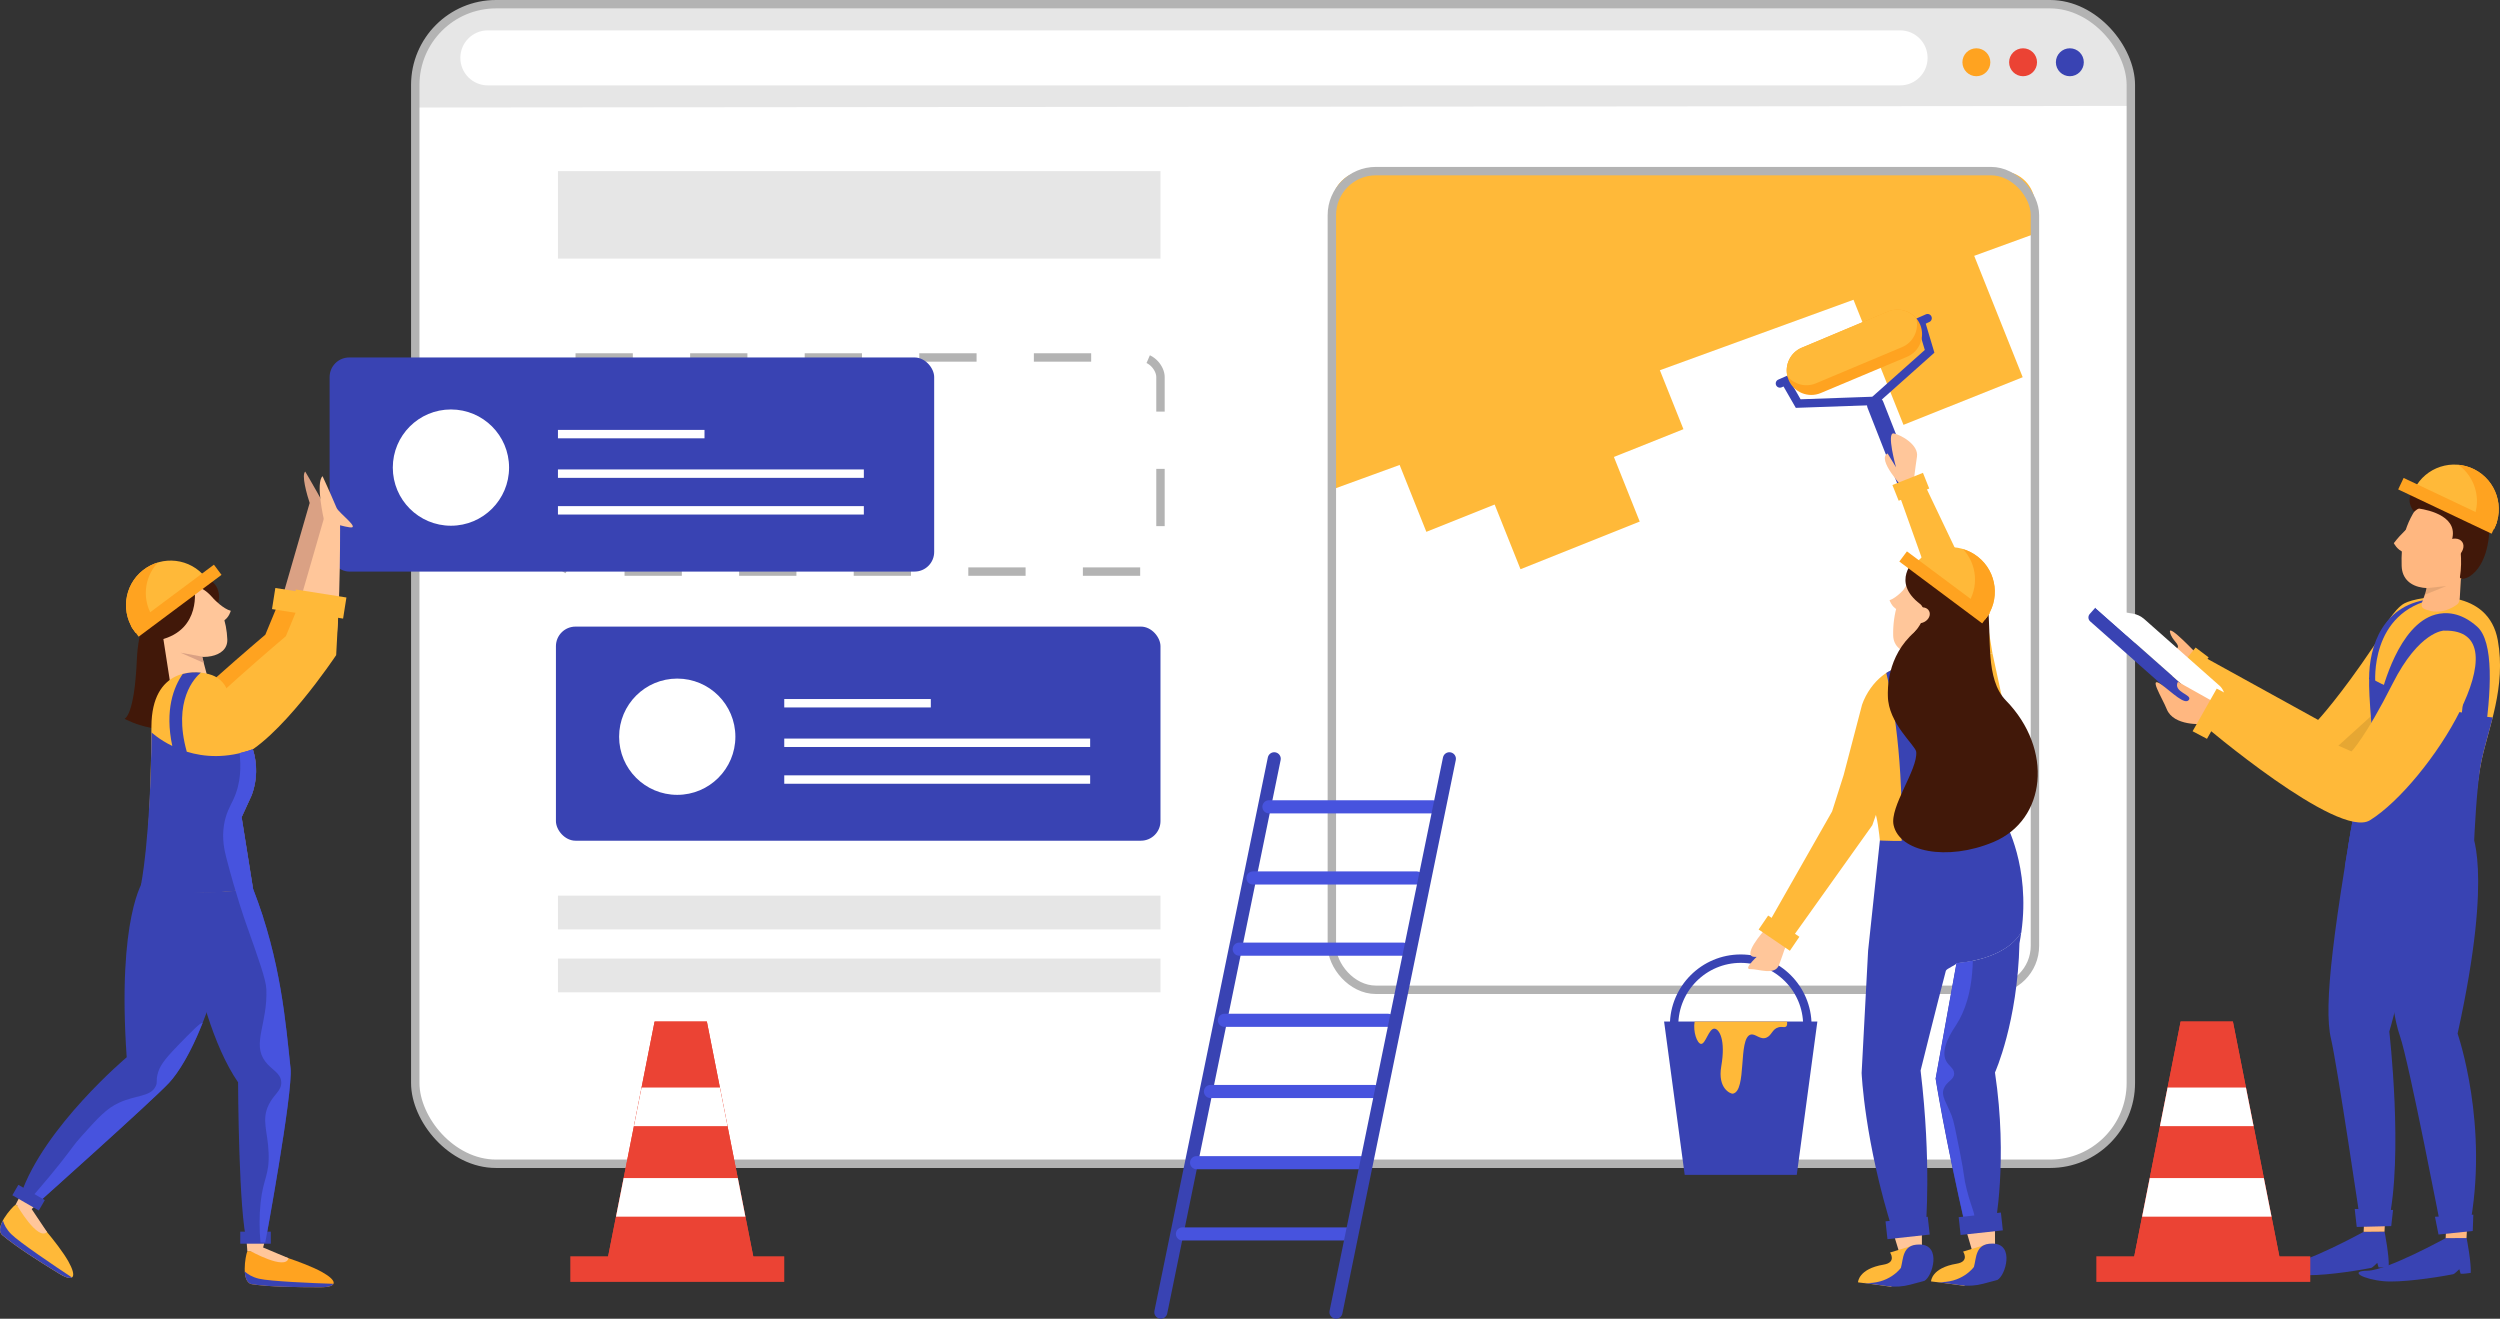 <?xml version="1.0" encoding="UTF-8"?>
<svg id="OBJECTS" xmlns="http://www.w3.org/2000/svg" viewBox="0 0 297.16 156.75">
  <rect x="0" y="0" width="297.16" height="156.75" fill="#333333" stroke="none"/>
  <defs>
    <style>
      .cls-1 {
        fill: #fff;
      }

      .cls-2 {
        fill: #ffc69a;
      }

      .cls-3 {
        stroke: #fff;
      }

      .cls-3, .cls-4, .cls-5, .cls-6, .cls-7, .cls-8 {
        fill: none;
        stroke-miterlimit: 10;
      }

      .cls-4, .cls-6, .cls-8 {
        stroke: #3943b3;
      }

      .cls-5, .cls-7 {
        stroke: #b3b3b3;
      }

      .cls-9 {
        fill: #e6e6e6;
      }

      .cls-10 {
        opacity: .1;
      }

      .cls-11 {
        fill: #daa184;
      }

      .cls-12 {
        fill: #eb4334;
      }

      .cls-13 {
        fill: #3943b3;
      }

      .cls-14 {
        fill: #ffa320;
      }

      .cls-15 {
        fill: #ffb780;
      }

      .cls-16 {
        fill: #411809;
      }

      .cls-6 {
        stroke-width: 2px;
      }

      .cls-6, .cls-8 {
        stroke-linecap: round;
      }

      .cls-7 {
        stroke-dasharray: 0 0 6.81 6.81;
      }

      .cls-17 {
        fill: #ffb939;
      }

      .cls-18 {
        fill: #4753de;
      }
    </style>
  </defs>
  <rect class="cls-1" x="49.36" y=".5" width="203.92" height="137.83" rx="9.6" ry="9.6"/>
  <path class="cls-9" d="M245.42,.97H58.53c-4.87-.19-8.89,3.14-8.75,8.76v3.05l203.08-.19v-3.47c0-4.32-3.4-8.15-7.45-8.15Z"/>
  <g>
    <rect class="cls-13" x="66.08" y="74.48" width="71.86" height="25.45" rx="2.33" ry="2.33"/>
    <path class="cls-1" d="M87.41,87.57c0,3.81-3.09,6.91-6.91,6.91s-6.91-3.09-6.91-6.91,3.09-6.91,6.91-6.91,6.91,3.09,6.91,6.91Z"/>
    <g>
      <line class="cls-3" x1="93.22" y1="88.29" x2="129.58" y2="88.29"/>
      <line class="cls-3" x1="93.22" y1="83.59" x2="110.64" y2="83.59"/>
      <line class="cls-3" x1="93.22" y1="92.66" x2="129.58" y2="92.66"/>
    </g>
  </g>
  <path class="cls-17" d="M241.88,27.78v-3.47c0-2.19-1.77-3.96-3.96-3.96h-75.65c-2.19,0-3.96,1.77-3.96,3.96V58.2l83.57-30.42Z"/>
  <rect class="cls-17" x="179.38" y="22.66" width="15.26" height="32.33" transform="translate(-1.05 72.17) rotate(-21.78)"/>
  <rect class="cls-5" x="158.31" y="20.34" width="83.57" height="97.31" rx="5.23" ry="5.23"/>
  <rect class="cls-17" x="174.19" y="33.64" width="15.26" height="32.33" transform="translate(-5.5 71.03) rotate(-21.78)"/>
  <rect class="cls-17" x="166.17" y="45.66" width="15.26" height="15.26" transform="translate(-7.37 68.3) rotate(-21.78)"/>
  <rect class="cls-17" x="221.68" y="26.71" width="15.26" height="21.72" transform="translate(2.43 87.78) rotate(-21.78)"/>
  <rect class="cls-9" x="66.32" y="20.34" width="71.62" height="10.4"/>
  <rect class="cls-9" x="66.32" y="106.46" width="71.62" height="4.01"/>
  <rect class="cls-9" x="66.32" y="113.94" width="71.62" height="4.01"/>
  <rect class="cls-7" x="66.08" y="42.49" width="71.86" height="25.45" rx="2.33" ry="2.33"/>
  <g>
    <circle class="cls-14" cx="234.92" cy="7.4" r="1.66"/>
    <circle class="cls-12" cx="240.47" cy="7.4" r="1.66"/>
    <circle class="cls-13" cx="246.03" cy="7.4" r="1.66"/>
  </g>
  <path class="cls-1" d="M225.85,10.15H57.99c-1.81,0-3.27-1.46-3.27-3.27h0c0-1.81,1.46-3.27,3.27-3.27H225.85c1.81,0,3.27,1.46,3.27,3.27h0c0,1.81-1.46,3.27-3.27,3.27Z"/>
  <rect class="cls-5" x="49.36" y=".5" width="203.92" height="137.83" rx="9.6" ry="9.6"/>
  <g>
    <rect class="cls-13" x="39.18" y="42.49" width="71.86" height="25.45" rx="2.33" ry="2.33"/>
    <path class="cls-1" d="M60.51,55.58c0,3.81-3.09,6.91-6.91,6.91s-6.91-3.09-6.91-6.91,3.09-6.91,6.91-6.91,6.91,3.09,6.91,6.91Z"/>
    <g>
      <line class="cls-3" x1="66.32" y1="56.3" x2="102.68" y2="56.3"/>
      <line class="cls-3" x1="66.32" y1="51.6" x2="83.74" y2="51.6"/>
      <line class="cls-3" x1="66.32" y1="60.66" x2="102.68" y2="60.66"/>
    </g>
  </g>
  <g>
    <g>
      <path class="cls-14" d="M31.56,148.69s4.5,1.28,6.72,2.51c1.77,.99,1.99,1.81-.2,1.81-2.8,0-6.13-.05-8.12-.36-1.35-.21-.79-3.38-.56-3.93l2.17-.03Z"/>
      <polygon class="cls-2" points="31.17 148.7 31.62 146.94 29.29 147.22 29.4 148.72 31.17 148.7"/>
      <path class="cls-13" d="M39.64,152.6c-2.43-.08-7.53-.29-8.87-.61-.79-.19-1.32-.53-1.68-.86,.05,.76,.27,1.43,.86,1.52,2,.31,5.32,.37,8.12,.36,.95,0,1.44-.16,1.56-.41Z"/>
      <path class="cls-11" d="M20.89,87.58s-.56-2.65,4.16-6.18,7.27-6.09,7.27-6.09l4.48-15.5,1.55,.73s.1,12.16-.58,15.78c-.68,3.61-15.65,19.27-16.88,11.27Z"/>
      <path class="cls-14" d="M33.16,71.48l5.08,.74-.19,4.25s-7.43,11.59-12.26,13.42c-4.84,1.83-7.74-.99-6.55-3.01,1.18-2.02,12.3-11.44,12.3-11.44l1.63-3.94Z"/>
      <rect class="cls-17" x="34.28" y="68.57" width="2.54" height="6.09" transform="translate(111.82 47.67) rotate(98.97)"/>
      <path class="cls-11" d="M38.35,64.06s-2.94-7.18-2.07-8.01c0,0,2.74,4.63,3.57,6.58"/>
      <g>
        <path class="cls-17" d="M3.72,144.29s3.17,3.45,4.41,5.65c.99,1.77,.75,2.58-1.12,1.44-2.39-1.46-5.19-3.25-6.73-4.56-1.04-.89,1.1-3.3,1.58-3.64l1.86,1.11Z"/>
        <polygon class="cls-2" points="3.38 144.09 4.69 142.83 2.55 141.85 1.86 143.18 3.38 144.09"/>
      </g>
      <path class="cls-13" d="M30.08,105.67l-9.25-5.16s1.55,19.52,7.47,28.14c0,0,.05,15.7,1.08,19.09l2.16-.05s3.31-17.86,3-20.71c-.57-5.23-1.12-12.78-4.45-21.31Z"/>
      <g>
        <path class="cls-16" d="M20.27,69.73s-3.7,1.82-4,8.63c-.29,6.82-1.47,7.07-1.47,7.07,0,0,5.01,2.92,10.62,0l-5.14-15.7Z"/>
        <path class="cls-2" d="M24.74,70.36c1.49,1.36,2.2,3.56,2.28,5.64,.08,2.26-3.39,2.57-5.36,1.47-1.75-.97-2.99-3.16-2.65-5.02,.43-2.41,3.75-3.91,5.73-2.09Z"/>
        <path class="cls-2" d="M22.72,73.14l-3.65,.57,1.37,8.82c.2,1.26,1.38,2.13,2.64,1.93h0c1.36-.21,2.24-1.55,1.88-2.88l-2.25-8.44Z"/>
        <path class="cls-16" d="M23.11,69.9s.9,4.94-4.04,6.15c-3.45,.85-3.35-7.74,1.52-7.92,6.84-.25,5.3,3.68,5.3,3.68,0,0-1.65-2.41-2.78-1.91Z"/>
        <polygon class="cls-11" points="24.23 78.8 21.45 77.58 24.04 78.05 24.23 78.8"/>
      </g>
      <path class="cls-13" d="M28.34,101.62l-11.27,3s-3.17,4.3-2.01,21.05c0,0-9.84,8.28-12.59,16.33l1.82,1.19s13.86-12.38,15.81-14.48c2.34-2.52,6.86-10.91,8.24-27.08Z"/>
      <path class="cls-17" d="M27.14,82.44c-.23-1.01-.96-1.83-1.93-2.19-2.09-.76-7.16-.8-7.21,6.06-.09,13.5-.94,18.31-.94,18.31,0,0,2.71,2.35,13.01,1.05l-1.36-8.53,1.2-2.62c.77-2.08,.7-4.38-.22-6.4l-2.57-5.69Z"/>
      <path class="cls-2" d="M22.96,88.12s-.56-2.65,4.16-6.18c4.72-3.53,7.27-6.09,7.27-6.09l4.48-15.5,1.55,.73s.1,12.16-.58,15.78c-.68,3.61-15.65,19.27-16.88,11.27Z"/>
      <path class="cls-2" d="M38.51,61.79s-1.03-4.37-.17-5.19c0,0,.84,1.81,1.67,3.77,.26,.61,2.9,2.52,1.54,2.31-1.36-.2-3.04-.89-3.04-.89Z"/>
      <path class="cls-2" d="M25.42,71.21s1.12,1.17,2.01,1.39c0,0-.19,.8-.86,1.19l-1.15-2.58Z"/>
      <path class="cls-13" d="M8.56,151.85c-2.03-1.34-6.26-4.19-7.23-5.16-.57-.57-.85-1.14-.98-1.61-.36,.67-.52,1.36-.06,1.74,1.54,1.31,4.34,3.1,6.73,4.56,.81,.49,1.31,.62,1.54,.46Z"/>
      <path class="cls-2" d="M2.03,143.28s2.46,4.26,3.56,3.16l-1.82-2.72-1.74-.44Z"/>
      <path class="cls-2" d="M29.66,148.65s4.32,2.42,4.63,.9l-3.02-1.27-1.61,.37Z"/>
      <path class="cls-17" d="M35.6,71.67l4.64,.85-.28,5.35s-6.89,10.37-11.73,12.2c-4.84,1.83-7.74-.99-6.55-3.01,1.18-2.02,12.3-11.44,12.3-11.44l1.63-3.94Z"/>
      <rect class="cls-17" x="36.71" y="68.76" width="2.54" height="6.09" transform="translate(114.82 45.48) rotate(98.97)"/>
      <path class="cls-13" d="M30.08,105.67l1.21,3.4-7.79,8.59,.73-11.6s2.48,.08,5.85-.39Z"/>
      <path class="cls-18" d="M21.04,124.39c-1.59,1.64-2.09,2.38-2.32,3.34-.18,.78,.01,.89-.2,1.36-.6,1.3-2.29,1.03-4.36,1.98-1.51,.69-2.51,1.8-4.5,4.02-.99,1.1-.9,1.16-2.52,3.2-1.92,2.42-3.09,3.64-3.64,4.38l.79,.51s13.86-12.38,15.81-14.48c1.05-1.13,2.53-3.44,3.98-7.11-.27-.06-1.2,.91-3.04,2.79Z"/>
      <rect class="cls-13" x="28.55" y="146.4" width="3.63" height="1.43" transform="translate(60.74 294.23) rotate(180)"/>
      <rect class="cls-13" x="1.58" y="141.64" width="3.63" height="1.43" transform="translate(-64.84 267.34) rotate(-150)"/>
    </g>
    <g>
      <path class="cls-17" d="M16.12,75.22l8.32-6.57c-1.81-2.3-5.15-2.69-7.44-.87-2.3,1.81-2.69,5.15-.87,7.44"/>
      <path class="cls-14" d="M18.78,66.86c-.63,.19-1.24,.49-1.79,.92-2.3,1.81-2.69,5.15-.87,7.44l2.16-1.71c-1.44-2.07-1.21-4.85,.49-6.65Z"/>
      <rect class="cls-14" x="14.81" y="70.64" width="12.29" height="1.51" transform="translate(-38.53 26.7) rotate(-36.72)"/>
    </g>
    <path class="cls-13" d="M29.93,94.52c.66-1.76,.69-3.69,.13-5.46-3.14,1.14-5.83,.92-7.86,.29-1.7-6.09,.97-8.81,1.67-9.4-.67-.07-1.42-.04-2.15,.16-1.06,1.53-2.16,4.27-1.24,8.56-1.58-.77-2.47-1.62-2.47-1.62h0c-.12,12.92-1.26,18.15-1.26,18.15,0,0,3.03,1.76,13.34,.46l-1.36-8.53,1.2-2.62Z"/>
    <path class="cls-18" d="M34.53,126.97c-.57-5.23-1.12-12.78-4.45-21.31l-1.36-8.53,1.2-2.62c.66-1.76,.69-3.69,.13-5.46-.54,.2-1.06,.34-1.57,.46,.15,1.51,.22,3.49-.77,5.58-.34,.72-.87,1.58-1.09,3-.26,1.68,.07,3.02,.27,3.82,1.16,4.51,2.32,7.77,2.32,7.77,1.61,4.54,2.41,6.8,2.45,7.9,.16,4.13-1.73,6.45-.14,8.58,.77,1.03,1.84,1.35,1.91,2.45,.06,1.05-.86,1.41-1.5,2.73-.87,1.8-.1,3.1,0,5.72,.1,2.66-.64,2.98-.95,5.86-.17,1.54-.16,3.27-.02,4.77h.57s3.31-17.88,3-20.72Z"/>
  </g>
  <g>
    <g>
      <polygon class="cls-12" points="89.82 150.78 72 150.78 77.81 121.42 84.02 121.42 89.82 150.78"/>
      <rect class="cls-12" x="67.79" y="149.33" width="25.43" height="3.04"/>
    </g>
    <polygon class="cls-12" points="89.82 150.78 72 150.78 77.81 121.42 84.02 121.42 89.82 150.78"/>
    <polygon class="cls-1" points="75.35 133.86 86.48 133.86 85.57 129.27 76.26 129.27 75.35 133.86"/>
    <polygon class="cls-1" points="73.22 144.62 88.6 144.62 87.7 140.03 74.13 140.03 73.22 144.62"/>
  </g>
  <g>
    <g>
      <path class="cls-13" d="M280.95,146.42s-6.98,3.84-9.27,3.87c-2.3,.03-.6,1.01,1.9,1.25,1.98,.18,5.94-.38,8.26-.83,.18-.03,.73-.6,.73-.6l.16,.54c.22,.05,1.2-.1,1.2-.1,.09-1.17-.49-4.15-.49-4.15l-2.48,.02Z"/>
      <polygon class="cls-15" points="280.95 146.42 281.04 144.55 283.52 144.68 283.43 146.4 280.95 146.42"/>
    </g>
    <path class="cls-13" d="M280.87,90.52l8.26,1.41s-2.52,22.08-5.13,30.68c0,0,1.71,14.79-.12,22.79l-3.27,.16s-2.79-18.91-3.54-22.1c-.91-3.83,.22-13.09,3.8-32.93Z"/>
    <polygon class="cls-13" points="279.89 143.7 280.13 145.84 284.23 145.74 284.45 143.82 279.89 143.7"/>
    <g>
      <g>
        <path class="cls-13" d="M290.7,147.17s-6.98,3.84-9.27,3.87c-2.3,.03-.6,1.01,1.9,1.25,1.98,.18,5.94-.38,8.26-.83,.18-.03,.73-.6,.73-.6l.16,.54c.22,.05,1.2-.1,1.2-.1,.09-1.17-.49-4.15-.49-4.15l-2.48,.02Z"/>
        <polygon class="cls-15" points="290.7 147.17 290.79 145.31 293.27 145.43 293.18 147.16 290.7 147.17"/>
      </g>
      <path class="cls-13" d="M284.88,91.83l8.76,6.82s2.88,4.25-1.52,24.21c0,0,3.82,10.98,1.38,23.25l-3.24,.49s-3.91-20.34-4.99-23.44c-1.3-3.72-2.34-14.05-.38-31.33Z"/>
      <polygon class="cls-13" points="289.43 144.63 289.85 146.74 293.92 146.32 293.99 144.38 289.43 144.63"/>
      <polygon class="cls-13" points="284.24 98.52 279.48 98.39 278.72 102.95 285.61 114.76 284.24 98.52"/>
    </g>
    <g>
      <g>
        <path class="cls-17" d="M289.3,73.92s-3.25-2.93-7.21,2.97c-3.96,5.9-6.55,8.68-6.55,8.68l-15.03-8.29-1.57,3.19s13.54,15.49,17.85,14.45c4.3-1.04,22.22-20.02,12.51-21Z"/>
        <path class="cls-15" d="M259.04,80.58s-7.28-5.61-3.81-4.62c1.57,.45,2.96,1.64,3.51,1.15,.54-.48-.61-.93-.81-2-.18-.97,3.24,2.67,3.24,2.67l-2.13,2.8Z"/>
        <g class="cls-10">
          <polygon points="264.12 82.12 270.36 87.94 263.3 84.64 264.12 82.12"/>
        </g>
        <g class="cls-10">
          <polygon points="275.06 91.25 282.58 84.44 282.58 86.24 278.82 92.25 275.06 91.25"/>
        </g>
        <polygon class="cls-17" points="258.11 80.47 259.66 81.64 262.53 78.14 260.98 76.97 258.11 80.47"/>
      </g>
      <path class="cls-17" d="M286.17,71.55c2.51-.92,9.63-1.52,10.73,4.56,1,5.55-1.11,10.38-1.94,14.32-.59,2.81-.91,7.04-.91,7.04,0,0-4.66,5.51-13.34,3.04l.56-9.43,.59-5.22c-.48-5.93-.34-6.66,.72-9.64,.44-1.25,2.06-3.93,3.25-4.52,.11-.06,.23-.11,.35-.15Z"/>
      <path class="cls-13" d="M282.34,81.24l-.74-.56c0-3.79,1.56-9.03,7.66-9.5h.19c-7.85,1.52-7.11,9.96-7.11,10.06Z"/>
      <path class="cls-15" d="M288.41,61.7l4.51-.03-.54,9.41c-.02,.28-.08,.61-.33,.78-1.85,1.33-3.42,.68-3.42,.68-1.52-.36-.42-1.06-.19-2.77l-.02-8.08Z"/>
      <path class="cls-15" d="M287.84,59.57c-2.19,2.75-2.44,5.17-2.37,7.69,.09,3.19,4.33,3.23,7.03,1.55,2.4-1.49,3.52-4.23,2.93-6.83-.77-3.37-5.24-5.38-7.6-2.41Z"/>
      <g class="cls-10">
        <polygon points="288.21 70.7 290.78 69.66 288.41 69.91 288.21 70.7"/>
      </g>
      <path class="cls-15" d="M286.39,62.61s-.93,.74-1.85,1.95c0,0,.39,.82,1.2,1.09l.65-3.04Z"/>
      <path class="cls-16" d="M295.92,61.49c-.17-4.35-7.72-4.31-8.63-3.59-1.76,1.37-.34,2.92-.34,2.92l.37-.28c.06-.03,.13-.06,.21-.09,1.11,.16,5,.96,3.81,4.03-.3,.77,.36,1.13,1.15,1.17,.07,.93,.07,1.93-.09,2.93-.11,.72,3.78-.02,3.51-7.08Z"/>
      <g>
        <path class="cls-13" d="M256.03,69.38h.99v20.53h-1.62v-19.91c0-.34,.28-.62,.62-.62Z" transform="translate(26.76 218.72) rotate(-48.49)"/>
        <path class="cls-1" d="M263.78,81.46c.44,.39,.69,.95,.68,1.53l-.03,2.86-15.38-13.61,4.43,.69c.52,.08,1,.31,1.4,.66l8.89,7.87Z"/>
      </g>
      <path class="cls-15" d="M289.94,66.24c.35,.53,1.24,.55,2,.05,.76-.5,1.09-1.33,.74-1.86-.35-.53-1.24-.55-2-.05-.76,.5-1.09,1.33-.74,1.86Z"/>
      <path class="cls-13" d="M294.09,99.9s.28-6.66,.87-9.47c.33-1.58,.87-3.3,1.33-5.15-5.6-.51-10.99-2.8-14.68-4.74-.04,1.21,.05,2.79,.25,5.31l-1.15,5.22-1.6,9.56c8.67,2.47,14.98-.73,14.98-.73Z"/>
    </g>
    <path class="cls-13" d="M291.32,105.95l-2.92-.79c3.77-13.9,5.61-26.92,4.01-28.42-1.04-.94-1.72-.89-2.13-.77-2.21,.61-4.35,5.43-5.03,7.67l-2.29-.89c.27-.86,2.12-8.48,6.52-9.7,1.17-.32,2.98-.34,4.97,1.44,3.93,3.53-.87,23.18-3.11,31.46Z"/>
    <g>
      <path class="cls-17" d="M290.53,74.95s-2.95,0-6.15,6.34c-3.2,6.34-4.87,8.03-4.87,8.03l-15.08-6.65-2.62,3.4s16.13,13.76,19.89,11.43c7.02-4.34,18.58-22.76,8.83-22.54Z"/>
      <path class="cls-15" d="M261.81,86.06s-3.44,.28-4.26-1.76c-.52-1.31-2.36-4.21-.54-2.86,1.14,.84,2.7,2.41,3.17,1.75,.46-.64-1.93-.89-1.31-2.15l4.05,2.27-1.1,2.76Z"/>
    </g>
    <polygon class="cls-17" points="260.62 86.92 262.33 87.82 265.2 82.75 263.49 81.85 260.62 86.92"/>
    <g>
      <path class="cls-17" d="M296.44,62.92l-9.45-4.8c1.33-2.61,4.52-3.65,7.12-2.32,2.61,1.33,3.65,4.52,2.32,7.12"/>
      <path class="cls-14" d="M292.19,55.24c.65,.06,1.31,.24,1.93,.55,2.61,1.33,3.65,4.52,2.32,7.12l-2.46-1.25c1.01-2.31,.23-4.99-1.8-6.43Z"/>
      <rect class="cls-14" x="290.19" y="53.98" width="1.51" height="12.29" transform="translate(111.99 297.28) rotate(-64.64)"/>
    </g>
  </g>
  <g>
    <g>
      <polygon class="cls-12" points="271.22 150.78 253.4 150.78 259.2 121.42 265.41 121.42 271.22 150.78"/>
      <rect class="cls-12" x="249.18" y="149.33" width="25.43" height="3.04"/>
    </g>
    <polygon class="cls-12" points="271.22 150.78 253.4 150.78 259.2 121.42 265.41 121.42 271.22 150.78"/>
    <polygon class="cls-1" points="256.74 133.86 267.87 133.86 266.96 129.27 257.65 129.27 256.74 133.86"/>
    <polygon class="cls-1" points="254.62 144.62 270 144.62 269.09 140.03 255.53 140.03 254.62 144.62"/>
  </g>
  <g>
    <path class="cls-13" d="M137.98,156.75c.36,0,.68-.25,.76-.62l13.48-65.78c.09-.42-.18-.83-.6-.92-.42-.09-.83,.18-.92,.6l-13.48,65.78c-.09,.42,.18,.83,.6,.92,.05,.01,.11,.02,.16,.02Z"/>
    <path class="cls-18" d="M150.83,96.68h19.46c.43,0,.78-.35,.78-.78s-.35-.78-.78-.78h-19.46c-.43,0-.78,.35-.78,.78s.35,.78,.78,.78Z"/>
    <path class="cls-18" d="M148.93,105.14h19.46c.43,0,.78-.35,.78-.78s-.35-.78-.78-.78h-19.46c-.43,0-.78,.35-.78,.78s.35,.78,.78,.78Z"/>
    <path class="cls-18" d="M147.3,113.6h19.46c.43,0,.78-.35,.78-.78s-.35-.78-.78-.78h-19.46c-.43,0-.78,.35-.78,.78s.35,.78,.78,.78Z"/>
    <path class="cls-18" d="M145.54,122.06h19.46c.43,0,.78-.35,.78-.78s-.35-.78-.78-.78h-19.46c-.43,0-.78,.35-.78,.78s.35,.78,.78,.78Z"/>
    <path class="cls-18" d="M143.88,130.52h19.46c.43,0,.78-.35,.78-.78s-.35-.78-.78-.78h-19.46c-.43,0-.78,.35-.78,.78s.35,.78,.78,.78Z"/>
    <path class="cls-18" d="M142.23,138.98h19.46c.43,0,.78-.35,.78-.78s-.35-.78-.78-.78h-19.46c-.43,0-.78,.35-.78,.78s.35,.78,.78,.78Z"/>
    <path class="cls-18" d="M140.55,147.45h19.46c.43,0,.78-.35,.78-.78s-.35-.78-.78-.78h-19.46c-.43,0-.78,.35-.78,.78s.35,.78,.78,.78Z"/>
    <path class="cls-13" d="M158.8,156.75c.36,0,.68-.25,.76-.62l13.48-65.78c.09-.42-.18-.83-.6-.92-.42-.09-.83,.18-.92,.6l-13.48,65.78c-.09,.42,.18,.83,.6,.92,.05,.01,.1,.02,.16,.02Z"/>
  </g>
  <g>
    <g>
      <line class="cls-6" x1="222.92" y1="48.12" x2="226.9" y2="58.26"/>
      <polyline class="cls-8" points="212.43 45.69 213.74 47.97 222.75 47.65 229.36 41.76 228.37 38.44"/>
      <line class="cls-8" x1="229.12" y1="37.82" x2="211.57" y2="45.58"/>
      <path class="cls-14" d="M226.68,42.41l-10.26,4.31c-1.48,.62-3.2-.08-3.82-1.56h0c-.62-1.48,.08-3.2,1.56-3.82l10.26-4.31c1.48-.62,3.2,.08,3.82,1.56h0c.62,1.48-.08,3.2-1.56,3.82Z"/>
      <path class="cls-17" d="M215.83,45.57l10.26-4.31c1.34-.56,2.03-2.03,1.69-3.4-.8-.96-2.16-1.34-3.37-.84l-10.26,4.31c-1.34,.56-2.03,2.03-1.69,3.4,.8,.96,2.16,1.34,3.37,.84Z"/>
    </g>
    <g>
      <g>
        <polygon class="cls-13" points="213.57 139.65 200.25 139.65 197.8 121.42 216.02 121.42 213.57 139.65"/>
        <path class="cls-4" d="M198.99,121.87c0-4.37,3.55-7.92,7.92-7.92s7.92,3.55,7.92,7.92"/>
      </g>
      <path class="cls-17" d="M212.31,122.02c.12-.12,.14-.34,.1-.6h-10.98c-.21,1.24,.3,2.6,.75,2.66,.55,.07,.93-1.85,1.61-1.81,.57,.04,1.35,1.34,.81,4.45-.48,2.74,1.18,3.32,1.37,3.28,1.71-.32,.6-6.58,2.11-7.02,.57-.17,1.14,.68,1.9,.35,.63-.27,.66-1.01,1.42-1.22,.47-.13,.72,.08,.9-.1Z"/>
    </g>
    <g>
      <g>
        <path class="cls-17" d="M223.83,105.03l8.58,1.52,6.46-3.34s-.64-4.56-.61-5.83c.09-3.06,1.56-9.94-.61-14.85-1.6-3.61-4.58-1.97-8.34-.78l-4.24,.46s-6.8-4.11-2.05,14.83c.54,2.16,.82,7.98,.82,7.98Z"/>
        <g>
          <path class="cls-2" d="M227.37,68.63c-1.68,1.72-2.39,4.4-2.34,6.89,.05,2.7,4.22,2.84,6.49,1.4,2.02-1.28,3.35-3.97,2.83-6.17-.68-2.85-4.73-4.42-6.98-2.12Z"/>
          <path class="cls-2" d="M226.49,69.87s-1.03,1.2-1.89,1.47c0,0,.23,.77,.91,1.12l.98-2.58Z"/>
        </g>
        <g>
          <path class="cls-17" d="M221.32,83.81l-2.18,8.33-1.37,4.31-8.33,14.65,2.6,1.74,10.51-14.75,1.61-4.59,6.25-12.16c.5-1.43-2.55-1.37-3.97-1.87-1.43-.5-4.1,1.37-5.13,4.35Z"/>
          <path class="cls-2" d="M209.8,110.48s-3.15,3.48-.99,3.25c1.51-.17,.42-.39,.42-.39,0,0-2.15,1.89-1.2,1.85,.95-.03,2.95,.81,3.43-.49,.59-1.57,.86-2.49,.86-2.49l-2.52-1.74Z"/>
          <rect class="cls-17" x="210.45" y="108.66" width="2.01" height="4.49" transform="translate(.76 223.25) rotate(-55.74)"/>
        </g>
        <g>
          <g>
            <polygon class="cls-17" points="231.03 73.62 225.37 57.75 228.24 56.49 236.04 72.84 236.83 77.64 231.63 78.1 231.03 73.62"/>
            <path class="cls-17" d="M235.96,89.16c-1.49,.25-2.9-.76-3.15-2.25l-1.18-8.81,5.2-.46,1.66,7.69c.25,1.49-1.03,3.58-2.53,3.83Z"/>
          </g>
          <path class="cls-2" d="M226.25,58.03s-3.24-3.45-1.88-4.13l1,1.65s-1.18-4.23-.26-4.03c.93,.2,2.96,1.38,2.75,2.75-.25,1.64-.39,3-.39,3l-1.23,.77Z"/>
          <rect class="cls-17" x="226.14" y="55.91" width="2.01" height="3.91" transform="translate(196.58 -174.54) rotate(68.22)"/>
        </g>
        <polygon class="cls-2" points="226.72 75.61 227.12 84.53 232 82.97 229.7 74.82 226.72 75.61"/>
        <path class="cls-13" d="M228.29,101.05c.26-10.23-1.05-18.33-1.87-21.6-.6-.19-1.4,.02-2.21,.54,.78,3.06,2.08,10.43,1.81,21l2.27,.06Z"/>
      </g>
      <g>
        <g>
          <path class="cls-13" d="M240.27,110.76c1.08-7.76-1.91-13.01-1.91-13.01-5.02,2.79-14.91,2.15-14.91,2.15l-1.4,13.11-.77,14.53s.33,8.13,3.75,18.94l3.87-.62s.7-7.67-.61-18.61c0,0,1.94-7.82,3-11.85,.07-.27,1.22-.69,1.28-.91,0,0,5.77-.31,7.71-3.72Z"/>
          <path class="cls-13" d="M233.74,146.36l3.38-.5s1.58-7.93,.01-18.38c0,0,2.69-5.94,2.91-15.35,.09-.46,.16-.92,.22-1.36-1.94,3.41-7.71,3.72-7.71,3.72l-2.48,13.72s1.02,6.59,3.66,18.16Z"/>
          <path class="cls-18" d="M234.48,114.21c-1.11,.23-1.91,.27-1.91,.27l-2.48,13.72s1.01,6.52,3.62,17.96c.39-.26,.72-.58,.88-.96,.34-.79-.18-1.3-.82-3.82-.4-1.57-.19-1.34-.82-4.5-.48-2.42-.72-3.63-.95-4.22-.65-1.66-1.3-2.36-.95-3.27,.33-.87,1.22-1.01,1.23-1.77,0-.64-.63-.9-.95-1.5-.78-1.43,.78-3.66,1.23-4.36,.93-1.45,1.84-3.76,1.94-7.56Z"/>
        </g>
        <polygon class="cls-2" points="225.02 146.48 225.75 148.86 228.45 148.66 228.44 145.97 225.02 146.48"/>
        <g>
          <path class="cls-17" d="M220.85,152.42s.03-1.6,3.04-2.1c1.59-.26,.77-1.44,.77-1.44l2.96-.91-2.82,4.98-3.95-.53Z"/>
          <g>
            <path class="cls-13" d="M228.1,147.93c-2,0-1.85,1.7-2.15,2.77h0s-1.41,2.02-4.42,1.79c.72,.1,1.87,.26,2.78,.38,.92,.13,1.85,.07,2.75-.17l1.68-.45c.97-.53,2.04-4.21-.47-4.32-.05,0-.11,0-.17,0Z"/>
            <path class="cls-14" d="M221.04,152.44c.17,.03,.33,.04,.49,.05-.6-.08-.9-.12-.49-.05Z"/>
          </g>
        </g>
        <polygon class="cls-2" points="233.74 146.36 234.44 148.75 237.14 148.55 237.13 145.86 233.74 146.36"/>
        <g>
          <path class="cls-17" d="M229.53,152.31s.03-1.6,3.04-2.1c1.59-.26,.77-1.44,.77-1.44l2.97-.91-2.82,4.98-3.95-.53Z"/>
          <g>
            <path class="cls-13" d="M236.78,147.82c-2,0-1.85,1.7-2.15,2.77h0s-1.41,2.02-4.42,1.79c.72,.1,1.87,.26,2.78,.38,.92,.13,1.85,.07,2.75-.17l1.68-.45c.97-.53,2.04-4.21-.47-4.32-.05,0-.11,0-.17,0Z"/>
            <path class="cls-14" d="M229.72,152.33c.17,.03,.33,.04,.49,.05-.6-.08-.9-.12-.49-.05Z"/>
          </g>
        </g>
      </g>
      <rect class="cls-13" x="224.21" y="144.91" width="5.05" height="2.13" transform="translate(-14.47 25.41) rotate(-6.22)"/>
      <rect class="cls-13" x="232.91" y="144.41" width="5.05" height="2.13" transform="translate(-14.37 26.35) rotate(-6.22)"/>
      <path class="cls-1" d="M226.64,78.9l-.08,1.5s1.97,.69,3.21,.32c1.23-.37,1.66-1.52,1.66-1.52l-.41-1.11s-1.11,1.75-4.38,.81Z"/>
      <path class="cls-16" d="M227.6,66.52s-2.89,2.61,.65,5.29c0,0,1.31,.96-.63,3.28-.4,.47-.4,1.17,0,1.64,1.18,1.38,3.76,3.41,6.5-.87,1.27-1.98,1.44-4.31,.38-5.69-1.02-1.32-1.95-2.06-3.52-2.61-1.43-.49-2.18-.32-3.39-1.05Z"/>
      <path class="cls-16" d="M227.61,75.09c-3.41,2.95-3.22,7.01-3.21,7.64,.03,3.26,3.3,5.88,3.37,6.64,.2,2.1-3.17,6.52-2.69,8.71,.7,3.17,6.33,4.32,11.86,2.01,6.32-2.64,7.14-11.05,1.49-16.83-2.5-2.56-1.68-7.57-2.16-11.22-.29-2.21-.94,.12-2-1.51-1.59-2.44-5.51-3.27-6.12-2.53-.57,.7,1.93,2.51,1.38,4.64-.28,1.06-.62,1.3-1.93,2.44Z"/>
      <path class="cls-2" d="M229.3,72.63c.23,.44-.03,1.02-.57,1.3-.54,.28-1.17,.15-1.39-.29-.23-.44,.03-1.02,.57-1.3,.54-.28,1.17-.15,1.39,.29Z"/>
    </g>
    <g>
      <path class="cls-17" d="M235.97,73.62l-8.32-6.57c1.81-2.3,5.15-2.69,7.44-.87,2.3,1.81,2.69,5.15,.87,7.44"/>
      <path class="cls-14" d="M233.31,65.26c.63,.19,1.24,.49,1.79,.92,2.3,1.81,2.69,5.15,.87,7.44l-2.16-1.71c1.44-2.07,1.21-4.85-.49-6.65Z"/>
      <rect class="cls-14" x="230.37" y="63.66" width="1.51" height="12.29" transform="translate(36.97 213.31) rotate(-53.27)"/>
    </g>
  </g>
</svg>